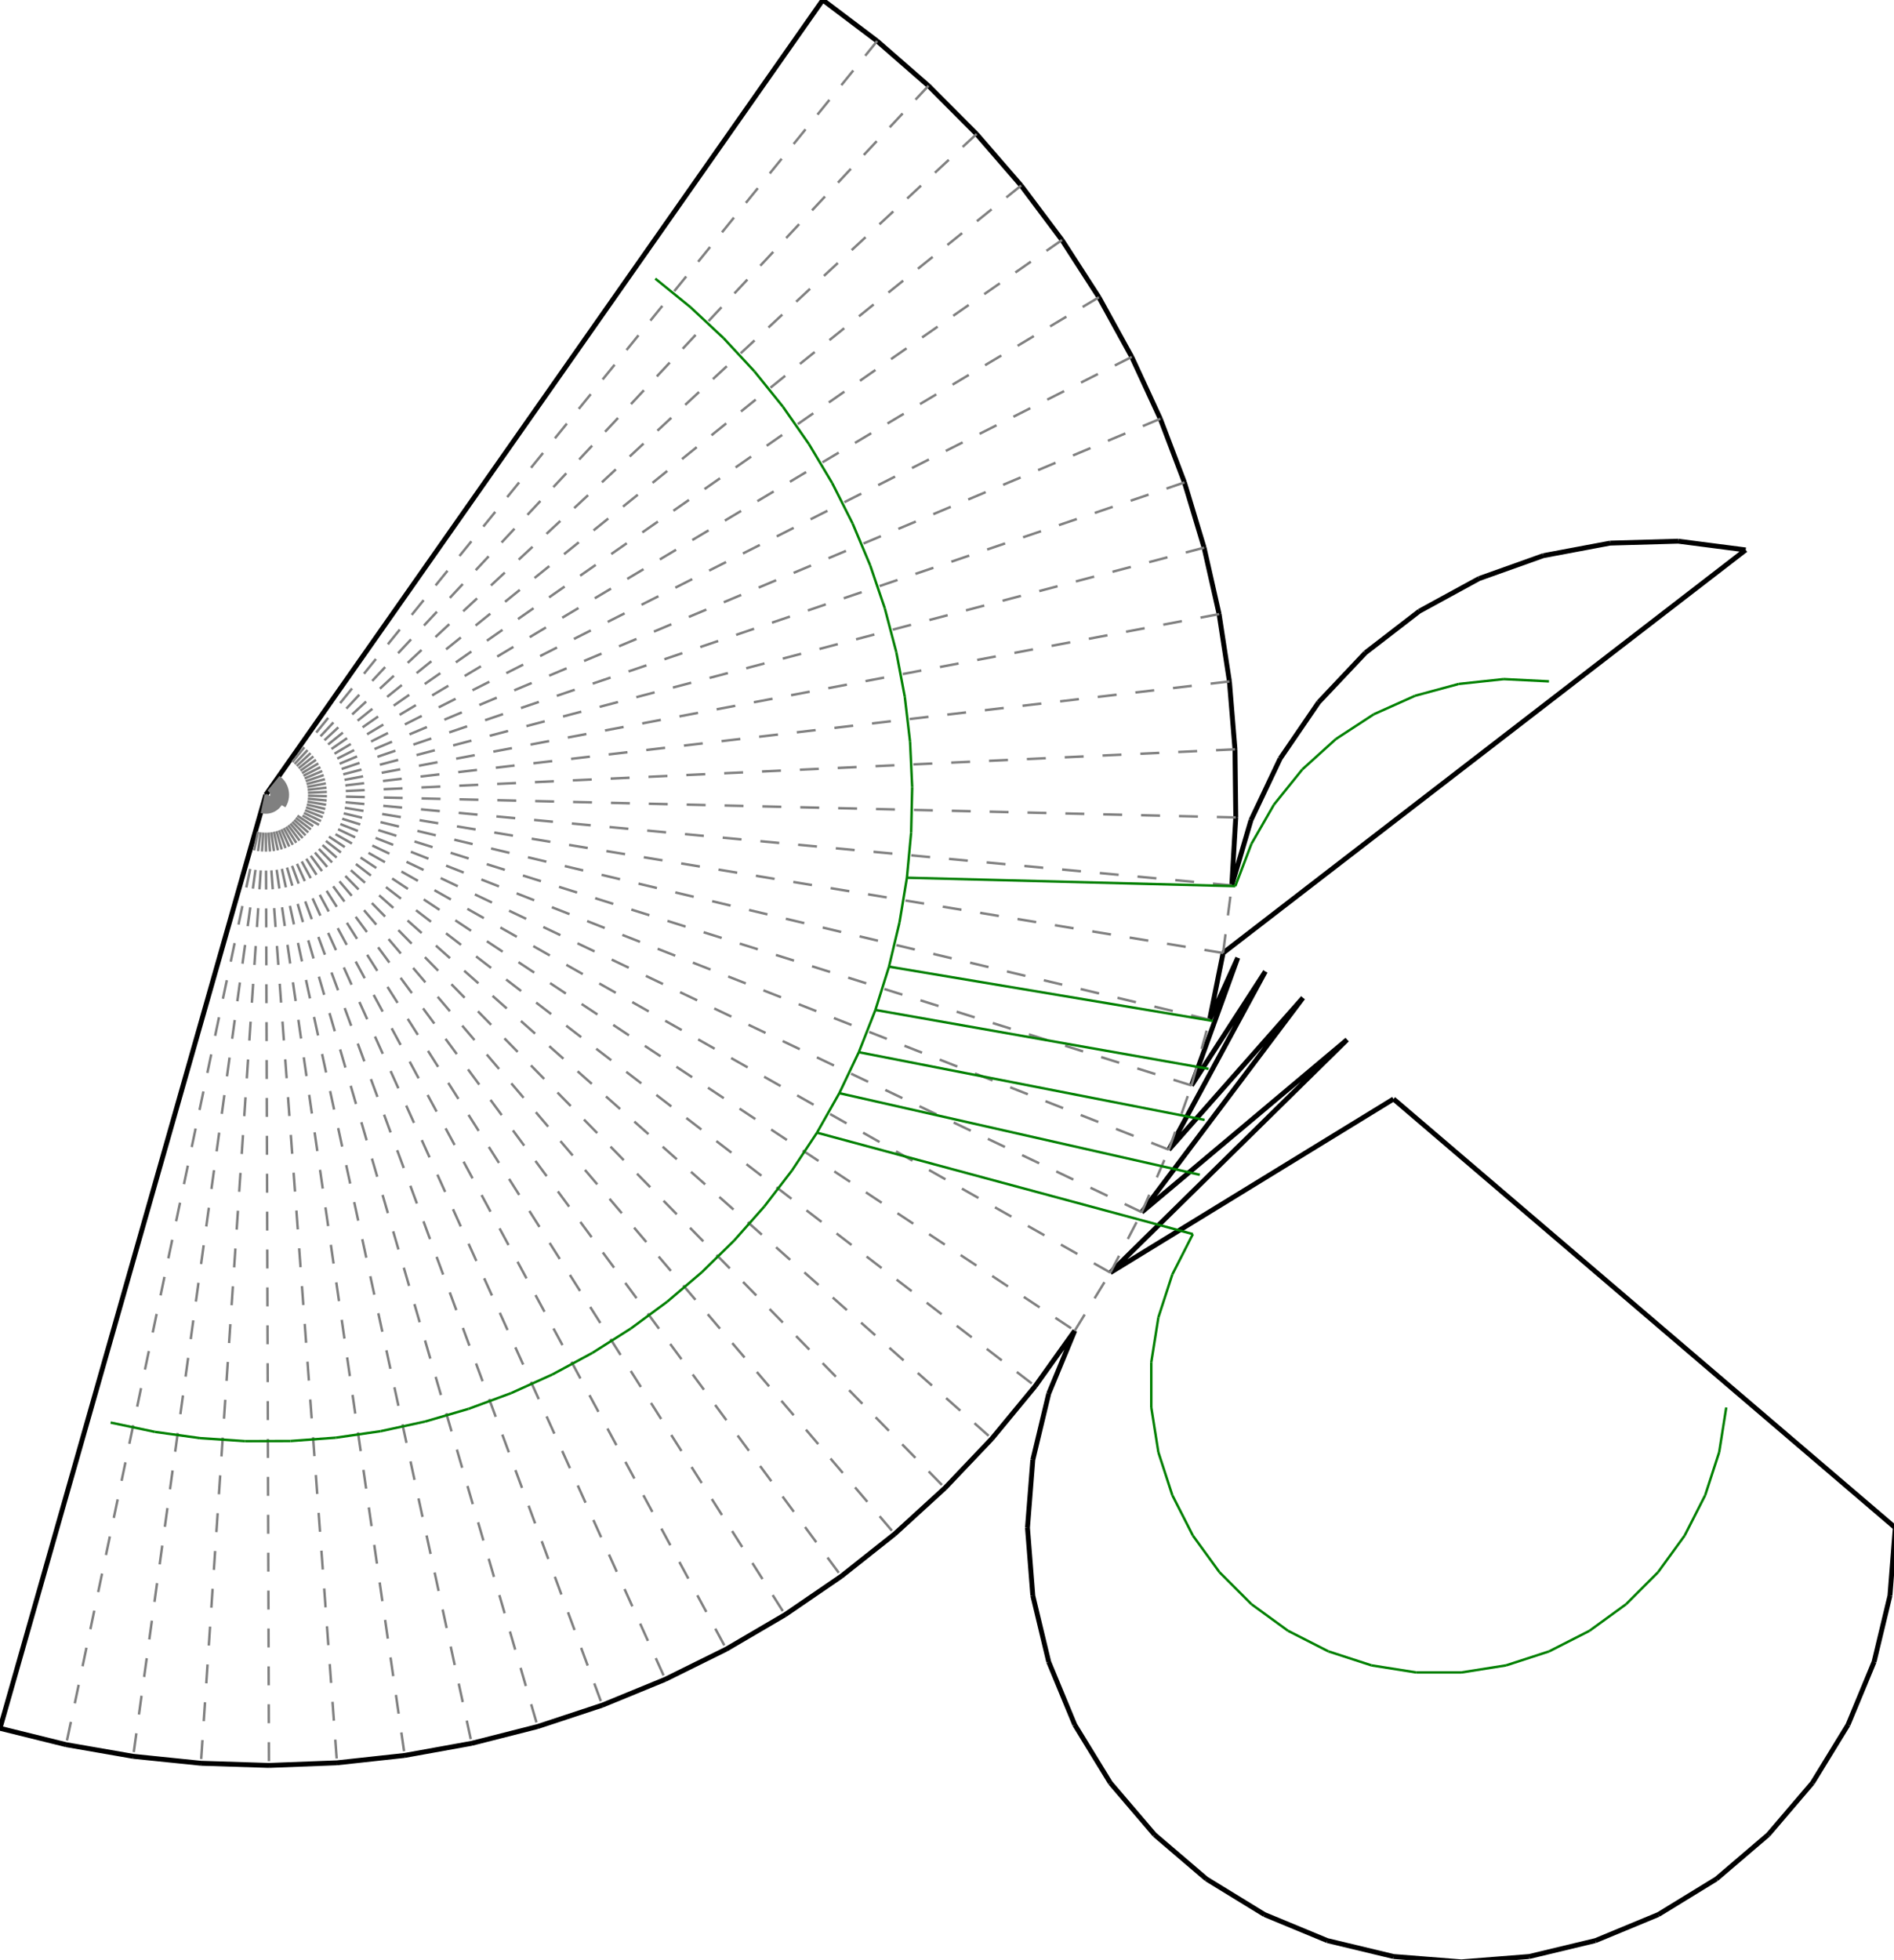 <?xml version="1.0"?>
<svg width="873" height="903" version="1.1" xmlns="http://www.w3.org/2000/svg" >
<defs>
<style type="text/css"><![CDATA[
.m {stroke:rgb(255,0,0);stroke-width:1.129;}
.v {stroke:rgb(0,0,255);stroke-width:1.129;}
.b {stroke:rgb(0,0,0);stroke-width:2.257;fill:white}
.n {stroke:rgb(128,128,128);stroke-width:1.129}
.t {stroke:rgb(0,128,0);stroke-width:1.129;}
.c {stroke:rgb(128,128,128);stroke-width:1.129;stroke-dasharray:8.73, 8.73;}
]]></style>
</defs>
<path fill="none" style="stroke:black;stroke-width:2.257;" d=" M 549.21 500.095 L 570.523 441.263 M 570.523 441.263 L 557.551 469.84 M 538.767 529.69 L 583.231 447.578 M 583.231 447.578 L 549.21 500.095 M 526.275 558.48 L 600.588 459.707 M 600.588 459.707 L 538.767 529.69 M 511.794 586.323 L 620.933 478.992 M 620.933 478.992 L 526.275 558.48 M 642.311 506.344 L 511.794 586.323 M 495.396 613.082 L 483.386 642.077 M 483.386 642.077 L 476.059 672.593 M 476.059 672.593 L 473.596 703.88 M 473.596 703.88 L 476.058 735.167 M 476.058 735.167 L 483.384 765.684 M 483.384 765.684 L 495.394 794.678 M 495.394 794.678 L 511.792 821.437 M 511.792 821.437 L 532.173 845.302 M 532.173 845.302 L 556.038 865.684 M 556.038 865.684 L 582.796 882.082 M 582.796 882.082 L 611.791 894.093 M 611.791 894.093 L 642.307 901.419 M 642.307 901.419 L 673.594 903.882 M 673.594 903.882 L 704.881 901.42 M 704.881 901.42 L 735.398 894.094 M 735.398 894.094 L 764.393 882.084 M 764.393 882.084 L 791.152 865.687 M 791.152 865.687 L 815.016 845.305 M 815.016 845.305 L 835.399 821.441 M 835.399 821.441 L 851.797 794.682 M 851.797 794.682 L 863.807 765.687 M 863.807 765.687 L 871.134 735.171 M 871.134 735.171 L 873.596 703.884 M 873.596 703.884 L 642.311 506.344 M 804.64 253.368 L 773.516 249.341 M 563.75 439.075 L 804.64 253.368 M 773.516 249.341 L 742.145 250.234 M 742.145 250.234 L 711.3 256.023 M 711.3 256.023 L 681.74 266.566 M 681.74 266.566 L 654.193 281.603 M 654.193 281.603 L 629.338 300.764 M 629.338 300.764 L 607.786 323.578 M 607.786 323.578 L 590.069 349.482 M 590.069 349.482 L 576.622 377.839 M 576.622 377.839 L 567.777 407.95 M 557.551 469.84 L 563.75 439.075 M 567.777 407.95 L 569.61 376.62 M 569.61 376.62 L 569.241 345.239 M 569.241 345.239 L 566.673 313.96 M 566.673 313.96 L 561.917 282.939 M 561.917 282.939 L 554.997 252.328 M 554.997 252.328 L 545.948 222.277 M 545.948 222.277 L 534.813 192.935 M 534.813 192.935 L 521.648 164.446 M 521.648 164.446 L 506.517 136.951 M 506.517 136.951 L 489.496 110.584 M 489.496 110.584 L 470.667 85.477 M 470.667 85.477 L 450.123 61.751 M 450.123 61.751 L 427.966 39.525 M 427.966 39.525 L 404.305 18.907 M 404.305 18.907 L 379.256 0 M 379.256 0 L 122.518 366.177 M 0 796.281 L 30.466 803.814 M 122.518 366.177 L 0 796.281 M 30.466 803.814 L 61.385 809.193 M 61.385 809.193 L 92.606 812.389 M 92.606 812.389 L 123.974 813.388 M 123.974 813.388 L 155.334 812.185 M 155.334 812.185 L 186.533 808.785 M 186.533 808.785 L 217.417 803.206 M 217.417 803.206 L 247.833 795.474 M 247.833 795.474 L 277.632 785.629 M 277.632 785.629 L 306.668 773.717 M 306.668 773.717 L 334.796 759.799 M 334.796 759.799 L 361.879 743.942 M 361.879 743.942 L 387.783 726.225 M 387.783 726.225 L 412.382 706.734 M 412.382 706.734 L 435.552 685.567 M 435.552 685.567 L 457.181 662.826 M 457.181 662.826 L 477.162 638.625 M 477.162 638.625 L 495.396 613.082" />
<path fill="none" class="c" d=" M 495.396 613.082 L 511.794 586.323 M 122.518 366.177 L 495.396 613.082 M 511.794 586.323 L 122.518 366.177 M 526.275 558.48 L 122.518 366.177 M 538.767 529.69 L 122.518 366.177 M 549.21 500.095 L 122.518 366.177 M 549.21 500.095 L 557.551 469.84 M 122.518 366.177 L 477.162 638.625 M 511.794 586.323 L 526.275 558.48 M 526.275 558.48 L 538.767 529.69 M 538.767 529.69 L 549.21 500.095 M 557.551 469.84 L 122.518 366.177 M 563.75 439.075 L 122.518 366.177 M 563.75 439.075 L 567.777 407.95 M 567.777 407.95 L 122.518 366.177 M 569.61 376.62 L 122.518 366.177 M 569.241 345.239 L 122.518 366.177 M 566.673 313.96 L 122.518 366.177 M 561.917 282.939 L 122.518 366.177 M 554.997 252.328 L 122.518 366.177 M 545.948 222.277 L 122.518 366.177 M 534.813 192.935 L 122.518 366.177 M 521.648 164.446 L 122.518 366.177 M 506.517 136.951 L 122.518 366.177 M 489.496 110.584 L 122.518 366.177 M 470.667 85.477 L 122.518 366.177 M 450.123 61.751 L 122.518 366.177 M 427.966 39.525 L 122.518 366.177 M 404.305 18.907 L 122.518 366.177 M 122.518 366.177 L 457.181 662.826 M 122.518 366.177 L 435.552 685.567 M 122.518 366.177 L 412.382 706.734 M 122.518 366.177 L 387.783 726.225 M 122.518 366.177 L 361.879 743.942 M 122.518 366.177 L 334.796 759.799 M 122.518 366.177 L 306.668 773.717 M 122.518 366.177 L 277.632 785.629 M 122.518 366.177 L 247.833 795.474 M 122.518 366.177 L 217.417 803.206 M 122.518 366.177 L 186.533 808.785 M 122.518 366.177 L 155.334 812.185 M 122.518 366.177 L 123.974 813.388 M 122.518 366.177 L 92.606 812.389 M 122.518 366.177 L 61.385 809.193 M 122.518 366.177 L 30.466 803.814" />
<line x1="549.834" y1="568.583" x2="376.569" y2="521.861" class="t" />
<line x1="365.025" y1="539.295" x2="376.569" y2="521.861" class="t" />
<line x1="386.862" y1="503.66" x2="376.569" y2="521.861" class="t" />
<line x1="395.853" y1="484.782" x2="386.862" y2="503.66" class="t" />
<line x1="403.499" y1="465.321" x2="395.853" y2="484.782" class="t" />
<line x1="409.76" y1="445.371" x2="403.499" y2="465.321" class="t" />
<line x1="559.095" y1="470.399" x2="409.76" y2="445.371" class="t" />
<line x1="540.364" y1="587.168" x2="549.834" y2="568.583" class="t" />
<line x1="533.919" y1="607.005" x2="540.364" y2="587.168" class="t" />
<line x1="530.656" y1="627.606" x2="533.919" y2="607.005" class="t" />
<line x1="530.655" y1="648.464" x2="530.656" y2="627.606" class="t" />
<line x1="533.918" y1="669.065" x2="530.655" y2="648.464" class="t" />
<line x1="540.363" y1="688.902" x2="533.918" y2="669.065" class="t" />
<line x1="549.832" y1="707.487" x2="540.363" y2="688.902" class="t" />
<line x1="562.092" y1="724.361" x2="549.832" y2="707.487" class="t" />
<line x1="576.841" y1="739.11" x2="562.092" y2="724.361" class="t" />
<line x1="593.715" y1="751.37" x2="576.841" y2="739.11" class="t" />
<line x1="612.3" y1="760.84" x2="593.715" y2="751.37" class="t" />
<line x1="632.137" y1="767.285" x2="612.3" y2="760.84" class="t" />
<line x1="652.738" y1="770.548" x2="632.137" y2="767.285" class="t" />
<line x1="673.596" y1="770.549" x2="652.738" y2="770.548" class="t" />
<line x1="694.197" y1="767.286" x2="673.596" y2="770.549" class="t" />
<line x1="714.034" y1="760.841" x2="694.197" y2="767.286" class="t" />
<line x1="732.619" y1="751.372" x2="714.034" y2="760.841" class="t" />
<line x1="749.493" y1="739.112" x2="732.619" y2="751.372" class="t" />
<line x1="764.242" y1="724.363" x2="749.493" y2="739.112" class="t" />
<line x1="776.502" y1="707.489" x2="764.242" y2="724.363" class="t" />
<line x1="785.972" y1="688.904" x2="776.502" y2="707.489" class="t" />
<line x1="792.417" y1="669.067" x2="785.972" y2="688.904" class="t" />
<line x1="795.681" y1="648.466" x2="792.417" y2="669.067" class="t" />
<line x1="352.287" y1="555.876" x2="365.025" y2="539.295" class="t" />
<line x1="553.001" y1="541.265" x2="386.862" y2="503.66" class="t" />
<line x1="555.21" y1="515.959" x2="395.853" y2="484.782" class="t" />
<line x1="557.07" y1="492.454" x2="403.499" y2="465.321" class="t" />
<line x1="414.607" y1="425.031" x2="409.76" y2="445.371" class="t" />
<line x1="418.015" y1="404.401" x2="414.607" y2="425.031" class="t" />
<line x1="569.383" y1="408.288" x2="418.015" y2="404.401" class="t" />
<line x1="419.968" y1="383.583" x2="418.015" y2="404.401" class="t" />
<line x1="420.456" y1="362.679" x2="419.968" y2="383.583" class="t" />
<line x1="419.477" y1="341.792" x2="420.456" y2="362.679" class="t" />
<line x1="417.036" y1="321.026" x2="419.477" y2="341.792" class="t" />
<line x1="413.144" y1="300.481" x2="417.036" y2="321.026" class="t" />
<line x1="407.821" y1="280.261" x2="413.144" y2="300.481" class="t" />
<line x1="401.093" y1="260.463" x2="407.821" y2="280.261" class="t" />
<line x1="392.993" y1="241.186" x2="401.093" y2="260.463" class="t" />
<line x1="383.561" y1="222.525" x2="392.993" y2="241.186" class="t" />
<line x1="372.844" y1="204.571" x2="383.561" y2="222.525" class="t" />
<line x1="360.893" y1="187.413" x2="372.844" y2="204.571" class="t" />
<line x1="347.769" y1="171.135" x2="360.893" y2="187.413" class="t" />
<line x1="333.536" y1="155.818" x2="347.769" y2="171.135" class="t" />
<line x1="318.263" y1="141.537" x2="333.536" y2="155.818" class="t" />
<line x1="302.026" y1="128.361" x2="318.263" y2="141.537" class="t" />
<line x1="338.417" y1="571.523" x2="352.287" y2="555.876" class="t" />
<line x1="576.814" y1="388.799" x2="569.383" y2="408.288" class="t" />
<line x1="323.484" y1="586.159" x2="338.417" y2="571.523" class="t" />
<line x1="587.202" y1="370.712" x2="576.814" y2="388.799" class="t" />
<line x1="307.561" y1="599.712" x2="323.484" y2="586.159" class="t" />
<line x1="600.292" y1="354.472" x2="587.202" y2="370.712" class="t" />
<line x1="290.727" y1="612.114" x2="307.561" y2="599.712" class="t" />
<line x1="615.761" y1="340.481" x2="600.292" y2="354.472" class="t" />
<line x1="273.065" y1="623.306" x2="290.727" y2="612.114" class="t" />
<line x1="633.228" y1="329.081" x2="615.761" y2="340.481" class="t" />
<line x1="254.661" y1="633.231" x2="273.065" y2="623.306" class="t" />
<line x1="652.263" y1="320.554" x2="633.228" y2="329.081" class="t" />
<line x1="235.606" y1="641.841" x2="254.661" y2="633.231" class="t" />
<line x1="672.398" y1="315.11" x2="652.263" y2="320.554" class="t" />
<line x1="215.995" y1="649.093" x2="235.606" y2="641.841" class="t" />
<line x1="693.137" y1="312.883" x2="672.398" y2="315.11" class="t" />
<line x1="195.923" y1="654.952" x2="215.995" y2="649.093" class="t" />
<line x1="713.969" y1="313.928" x2="693.137" y2="312.883" class="t" />
<line x1="175.489" y1="659.389" x2="195.923" y2="654.952" class="t" />
<line x1="154.795" y1="662.382" x2="175.489" y2="659.389" class="t" />
<line x1="133.942" y1="663.917" x2="154.795" y2="662.382" class="t" />
<line x1="113.032" y1="663.985" x2="133.942" y2="663.917" class="t" />
<line x1="92.17" y1="662.586" x2="113.032" y2="663.985" class="t" />
<line x1="71.456" y1="659.728" x2="92.17" y2="662.586" class="t" />
<line x1="50.995" y1="655.424" x2="71.456" y2="659.728" class="t" />
</svg>
